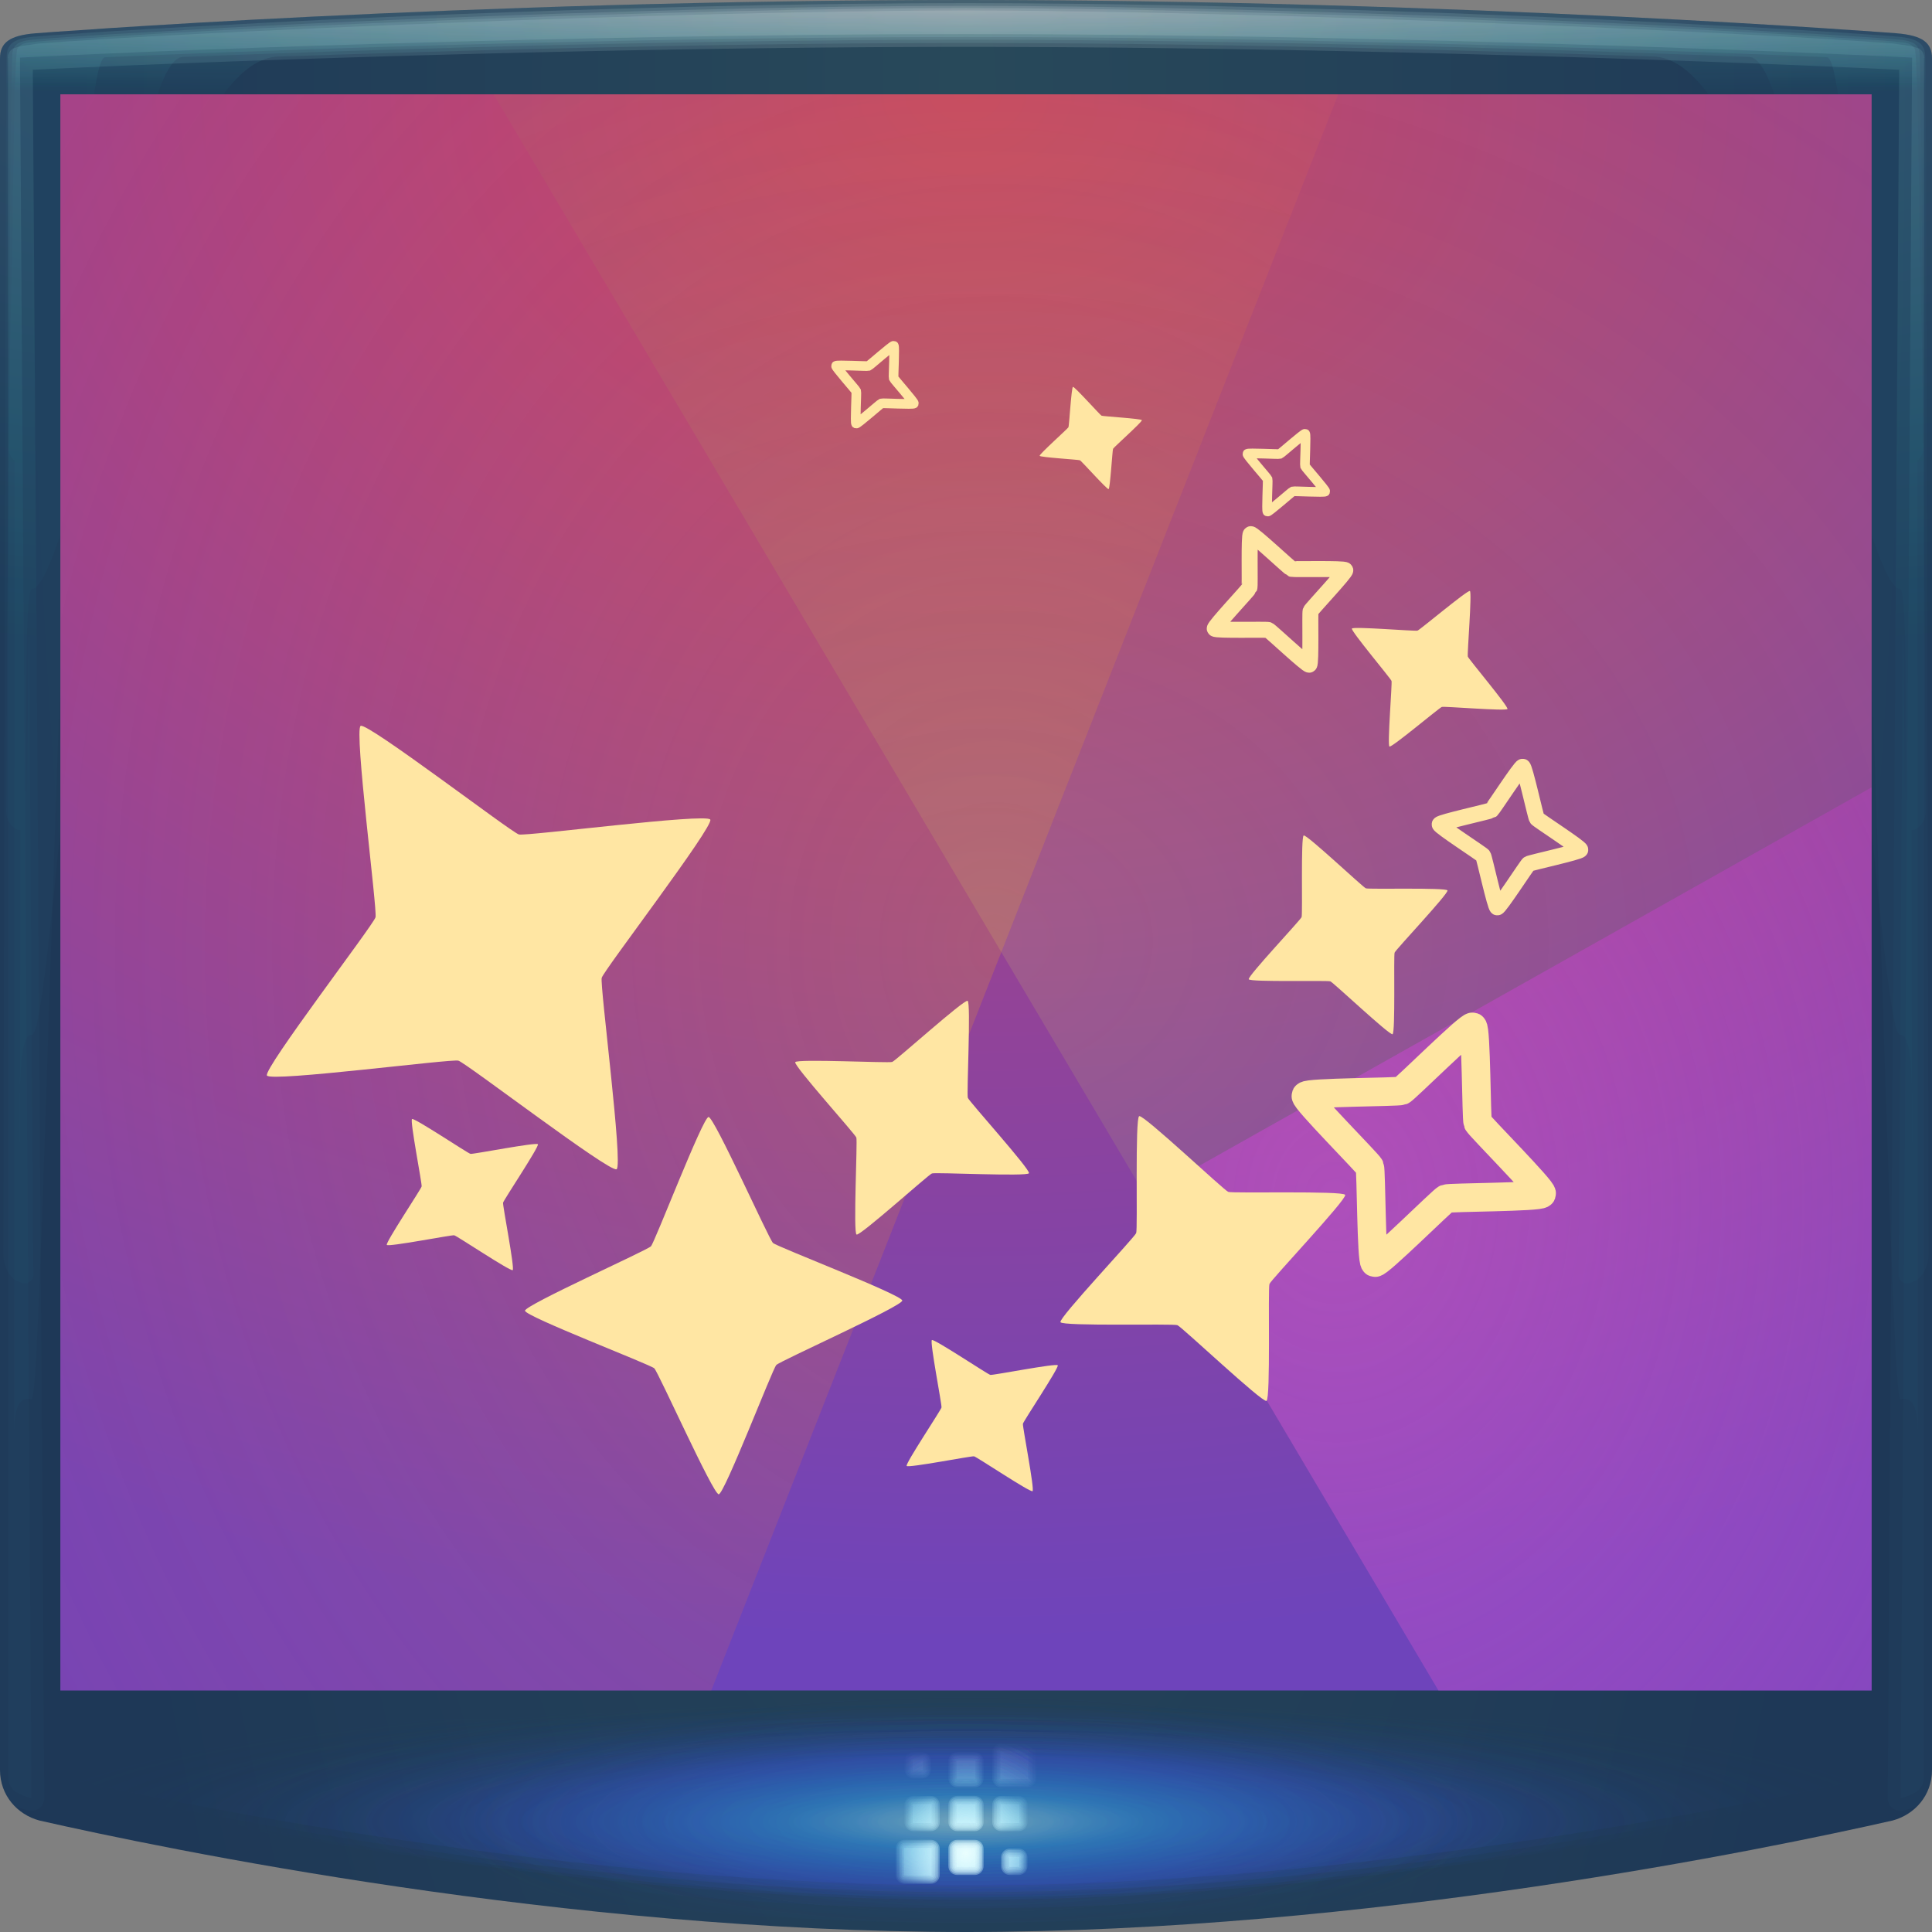 <?xml version="1.0" encoding="UTF-8"?>
<svg width="64" height="64" version="1.1" xmlns="http://www.w3.org/2000/svg" xmlns:cc="http://creativecommons.org/ns#" xmlns:dc="http://purl.org/dc/elements/1.1/" xmlns:rdf="http://www.w3.org/1999/02/22-rdf-syntax-ns#" xmlns:xlink="http://www.w3.org/1999/xlink">
	<rect width="100%" height="100%" fill="#808080" stroke="none"/>
	<defs>
		<radialGradient id="e" cx="44" cy="44.249" r="10.823" gradientTransform="matrix(3.799 0 0 4.725 -121.91 -166.28)" gradientUnits="userSpaceOnUse">
			<stop stop-color="#da5cd2" stop-opacity=".481" offset="0"/>
			<stop stop-color="#dd4acb" stop-opacity="0" offset="1"/>
		</radialGradient>
		<radialGradient id="d" cx="36.641" cy="39.32" r="20.542" gradientTransform="matrix(2.542 0 0 2.032 -59.48 -45.729)" gradientUnits="userSpaceOnUse">
			<stop stop-color="#edff51" stop-opacity=".125" offset="0"/>
			<stop stop-color="#51f11f" stop-opacity="0" offset="1"/>
		</radialGradient>
		<radialGradient id="c" cx="29.853" cy="35.207" r="19.049" gradientTransform="matrix(2.803 0 0 3.501 -49.714 -88.891)" gradientUnits="userSpaceOnUse">
			<stop stop-color="#da8b3c" stop-opacity=".281" offset="0"/>
			<stop stop-color="#ee286f" stop-opacity="0" offset="1"/>
		</radialGradient>
		<linearGradient id="linearGradient1104">
			<stop stop-color="#aeeeff" offset="0"/>
			<stop stop-color="#34a3ff" stop-opacity=".929" offset=".217"/>
			<stop stop-color="#3d5fff" stop-opacity=".69" offset=".506"/>
			<stop stop-color="#153b5a" stop-opacity="0" offset="1"/>
		</linearGradient>
		<radialGradient id="radialGradient4487-0" cx="44.639" cy="44.547" r="30" gradientTransform="matrix(-9.1744e-8 1.711 -2.281 0 134.6 -70.255)" gradientUnits="userSpaceOnUse">
			<stop stop-color="#c64266" offset="0"/>
			<stop stop-color="#6e44bb" offset="1"/>
		</radialGradient>
		<radialGradient id="radialGradient1093-3" cx="23.341" cy="8.189" r="32" gradientTransform="matrix(1.1999e-8 3.265 -1 0 40.236 -73.423)" gradientUnits="userSpaceOnUse">
			<stop stop-color="#28495a" offset="0"/>
			<stop stop-color="#1e3857" offset="1"/>
		</radialGradient>
		<radialGradient id="radialGradient1126-3" cx="32" cy="77.978" r="30.457" gradientTransform="matrix(.575 0 0 .139 13.599 49.506)" gradientUnits="userSpaceOnUse" xlink:href="#linearGradient1104"/>
		<radialGradient id="radialGradient1142-0" cx="32" cy="77.978" r="30.457" gradientTransform="matrix(.803 0 0 .139 6.296 49.506)" gradientUnits="userSpaceOnUse" xlink:href="#linearGradient1104"/>
		<radialGradient id="radialGradient1130-9" cx="32" cy="77.978" r="30.457" gradientTransform="matrix(.826 0 0 .139 5.556 49.506)" gradientUnits="userSpaceOnUse" xlink:href="#linearGradient1104"/>
		<radialGradient id="radialGradient1122-3" cx="32" cy="77.978" r="30.457" gradientTransform="matrix(.916 0 0 .139 2.686 49.506)" gradientUnits="userSpaceOnUse" xlink:href="#linearGradient1104"/>
		<radialGradient id="radialGradient1112-6" cx="32" cy="77.978" r="30.457" gradientTransform="matrix(1.045 0 0 .139 -1.427 49.506)" gradientUnits="userSpaceOnUse" xlink:href="#linearGradient1104"/>
		<radialGradient id="radialGradient1190-0" cx="32" cy="60.947" r="2.327" gradientTransform="matrix(1.801 0 0 1.801 -25.638 -48.375)" gradientUnits="userSpaceOnUse">
			<stop stop-color="#ebffff" stop-opacity=".757" offset="0"/>
			<stop stop-color="#a0ebff" stop-opacity=".106" offset=".591"/>
			<stop stop-color="#b197ff" stop-opacity="0" offset="1"/>
		</radialGradient>
		<radialGradient id="radialGradient2296-0" cx="32" cy="-1.79" r="31.746" gradientTransform="matrix(0 .089 -2.797 0 26.993 -2.498)" gradientUnits="userSpaceOnUse" xlink:href="#linearGradient930-3-2"/>
		<linearGradient id="linearGradient930-3-2">
			<stop stop-color="#ffffff" stop-opacity=".14" offset="0"/>
			<stop stop-color="#24ffee" stop-opacity=".017" offset="1"/>
		</linearGradient>
		<radialGradient id="radialGradient2294-7" cx="32" cy="-1.79" r="31.746" gradientTransform="matrix(0 .084 -2.797 0 26.993 -2.35)" gradientUnits="userSpaceOnUse" xlink:href="#linearGradient930-3-2"/>
		<radialGradient id="radialGradient848-5" cx="32.513" cy="-1.79" r="31.746" gradientTransform="matrix(0 .688 -2.797 0 26.993 -21.67)" gradientUnits="userSpaceOnUse" xlink:href="#linearGradient930-3-2"/>
		<radialGradient id="radialGradient4987-2-9" cx="32" cy="-1.79" r="31.746" gradientTransform="matrix(0 .688 -2.797 0 26.993 -21.67)" gradientUnits="userSpaceOnUse" xlink:href="#linearGradient930-3-2"/>
		<radialGradient id="radialGradient2292-8" cx="32" cy="-1.79" r="31.746" gradientTransform="matrix(0 .09 -2.797 0 26.993 -2.535)" gradientUnits="userSpaceOnUse" xlink:href="#linearGradient930-3-2"/>
	</defs>
	<g>
		<path d="m32 0c-16.635 0-30.818 1.102-30.818 1.102-0.87 0.07-1.182 0.313-1.182 0.83v56.701c0 0.843 0.576 1.479 1.305 1.674 4.126 0.936 17.411 3.693 30.695 3.693s26.569-2.757 30.695-3.693c0.729-0.195 1.305-0.831 1.305-1.674v-56.701c0-0.517-0.312-0.76-1.182-0.83 0 0-14.183-1.102-30.818-1.102z" color="#000000" fill="url(#radialGradient1093-3)"/>
		<g>
			<g fill="url(#radialGradient1126-3)">
				<path d="m1.543 55.727a1.243 1.243 0 0 0-1.242 1.242v1.664c0 0.217 0.081 0.709 0.432 1.037 0.351 0.328 0.586 0.325 0.643 0.34a1.243 1.243 0 0 0 0.049 0.014c4.148 0.94 17.362 3.676 30.576 3.676s26.428-2.736 30.576-3.676a1.243 1.243 0 0 0 0.049-0.014c0.056-0.015 0.292-0.012 0.643-0.34 0.351-0.328 0.432-0.82 0.432-1.037v-1.664a1.243 1.243 0 0 0-1.242-1.242z" color="#000000" opacity=".138"/>
				<path d="m1.543 56.021a0.948 0.948 0 0 0-0.947 0.947v1.664c0 0.182 0.064 0.566 0.338 0.822 0.274 0.256 0.464 0.257 0.52 0.271a0.948 0.948 0 0 0 0.037 0.008c4.137 0.937 17.336 3.67 30.51 3.67s26.373-2.733 30.51-3.67a0.948 0.948 0 0 0 0.037-0.008c0.056-0.015 0.246-0.016 0.52-0.271s0.338-0.64 0.338-0.822v-1.664a0.948 0.948 0 0 0-0.947-0.947z" color="#000000" opacity=".138"/>
				<path d="m1.543 56.209a0.759 0.759 0 0 0-0.76 0.76v1.664c0 0.159 0.055 0.474 0.279 0.684 0.224 0.21 0.384 0.212 0.439 0.227a0.759 0.759 0 0 0 0.029 0.008c4.129 0.935 17.321 3.666 30.469 3.666s26.34-2.731 30.469-3.666a0.759 0.759 0 0 0 0.029-0.008c0.055-0.015 0.215-0.017 0.439-0.227 0.224-0.21 0.279-0.525 0.279-0.684v-1.664a0.759 0.759 0 0 0-0.76-0.76z" color="#000000" opacity=".138"/>
				<path d="m1.543 56.338a0.63 0.63 0 0 0-0.631 0.631v1.664c-1e-8 0.143 0.048 0.412 0.238 0.59 0.191 0.178 0.33 0.18 0.385 0.195a0.63 0.63 0 0 0 0.025 0.008c4.124 0.934 17.31 3.662 30.439 3.662s26.316-2.728 30.439-3.662a0.63 0.63 0 0 0 0.025-0.008c0.055-0.015 0.194-0.017 0.385-0.195 0.191-0.178 0.238-0.446 0.238-0.59v-1.664a0.63 0.63 0 0 0-0.631-0.631z" color="#000000" opacity=".138"/>
			</g>
			<path d="m1.543 56.49a0.479 0.479 0 0 0-0.479 0.479v1.664c0 0.125 0.038 0.337 0.189 0.479 0.151 0.141 0.266 0.147 0.32 0.162a0.479 0.479 0 0 0 0.02 0.004c4.118 0.933 17.298 3.658 30.406 3.658s26.288-2.725 30.406-3.658a0.479 0.479 0 0 0 0.02-0.004c0.055-0.015 0.169-0.021 0.32-0.162s0.189-0.353 0.189-0.479v-1.664a0.479 0.479 0 0 0-0.479-0.479z" color="#000000" fill="url(#radialGradient1142-0)" opacity=".138"/>
			<path d="m1.543 56.574a0.394 0.394 0 0 0-0.395 0.395v1.664c0 0.115 0.035 0.296 0.164 0.416 0.129 0.12 0.231 0.128 0.285 0.143a0.394 0.394 0 0 0 0.014 0.004c4.115 0.932 17.292 3.656 30.389 3.656 13.097 1e-6 26.274-2.724 30.389-3.656a0.394 0.394 0 0 0 0.014-0.004c0.054-0.015 0.156-0.022 0.285-0.143 0.129-0.12 0.164-0.301 0.164-0.416v-1.664a0.394 0.394 0 0 0-0.395-0.395z" color="#000000" fill="url(#radialGradient1130-9)" opacity=".138"/>
			<path d="m1.543 56.744a0.224 0.224 0 0 0-0.225 0.225v1.664c0 0.095 0.025 0.214 0.109 0.293 0.084 0.079 0.159 0.087 0.213 0.102a0.224 0.224 0 0 0 0.01 2e-3c4.108 0.93 17.277 3.652 30.35 3.652s26.242-2.722 30.35-3.652a0.224 0.224 0 0 0 0.01-2e-3c0.054-0.015 0.129-0.023 0.213-0.102s0.109-0.198 0.109-0.293v-1.664a0.224 0.224 0 0 0-0.225-0.225z" color="#000000" fill="url(#radialGradient1122-3)" opacity=".138"/>
			<path d="m1.543 56.969v1.664c0 0.135 0.049 0.149 0.156 0.178 4.099 0.929 17.259 3.647 30.301 3.647s26.202-2.718 30.301-3.647c0.107-0.029 0.156-0.043 0.156-0.178v-1.664z" color="#000000" fill="url(#radialGradient1112-6)" opacity=".138"/>
		</g>
		<g fill="url(#radialGradient1190-0)" stroke-width=".291">
			<path class="ColorScheme-Text" d="m33.164 57.748c-0.161 0-0.291 0.13-0.291 0.291v0.873c0 0.161 0.13 0.291 0.291 0.291h0.873c0.161 0 0.291-0.13 0.291-0.291v-0.873c0-0.161-0.13-0.291-0.291-0.291zm-2.909 0.291c-0.161 0-0.291 0.13-0.291 0.291v0.291c0 0.161 0.13 0.291 0.291 0.291h0.291c0.161 0 0.291-0.13 0.291-0.291v-0.291c0-0.161-0.13-0.291-0.291-0.291zm1.454 0c-0.161 0-0.291 0.13-0.291 0.291v0.582c0 0.161 0.13 0.291 0.291 0.291h0.582c0.161 0 0.291-0.13 0.291-0.291v-0.582c0-0.161-0.13-0.291-0.291-0.291zm-1.454 1.454c-0.161 0-0.291 0.13-0.291 0.291v0.582c0 0.161 0.13 0.291 0.291 0.291h0.582c0.161 0 0.291-0.13 0.291-0.291v-0.582c0-0.161-0.13-0.291-0.291-0.291zm1.454 0c-0.161 0-0.291 0.13-0.291 0.291v0.582c0 0.161 0.13 0.291 0.291 0.291h0.582c0.161 0 0.291-0.13 0.291-0.291v-0.582c0-0.161-0.13-0.291-0.291-0.291zm1.454 0c-0.161 0-0.291 0.13-0.291 0.291v0.582c0 0.161 0.13 0.291 0.291 0.291h0.582c0.161 0 0.291-0.13 0.291-0.291v-0.582c0-0.161-0.13-0.291-0.291-0.291zm-3.2 1.454c-0.161 0-0.291 0.13-0.291 0.291v0.873c0 0.161 0.13 0.291 0.291 0.291h0.873c0.161 0 0.291-0.13 0.291-0.291v-0.873c0-0.161-0.13-0.291-0.291-0.291zm1.745 0c-0.161 0-0.291 0.13-0.291 0.291v0.582c0 0.161 0.13 0.291 0.291 0.291h0.582c0.161 0 0.291-0.13 0.291-0.291v-0.582c0-0.161-0.13-0.291-0.291-0.291zm1.745 0.291c-0.161 0-0.291 0.13-0.291 0.291v0.291c0 0.161 0.13 0.291 0.291 0.291h0.291c0.161 0 0.291-0.13 0.291-0.291v-0.291c0-0.161-0.13-0.291-0.291-0.291z" color="#090d11" opacity=".653"/>
			<path d="m33.164 57.793c-0.137 0-0.246 0.109-0.246 0.246v0.873c0 0.137 0.109 0.246 0.246 0.246h0.873c0.137 0 0.244-0.109 0.244-0.246v-0.873c0-0.137-0.107-0.246-0.244-0.246zm-2.91 0.291c-0.137 0-0.246 0.109-0.246 0.246v0.291c0 0.137 0.109 0.246 0.246 0.246h0.291c0.137 0 0.246-0.109 0.246-0.246v-0.291c0-0.137-0.109-0.246-0.246-0.246zm1.455 0c-0.137 0-0.246 0.109-0.246 0.246v0.582c0 0.137 0.109 0.246 0.246 0.246h0.582c0.137 0 0.246-0.109 0.246-0.246v-0.582c0-0.137-0.109-0.246-0.246-0.246zm-1.455 1.455c-0.137 0-0.246 0.107-0.246 0.244v0.582c0 0.137 0.109 0.246 0.246 0.246h0.582c0.137 0 0.246-0.109 0.246-0.246v-0.582c0-0.137-0.109-0.244-0.246-0.244zm1.455 0c-0.137 0-0.246 0.107-0.246 0.244v0.582c0 0.137 0.109 0.246 0.246 0.246h0.582c0.137 0 0.246-0.109 0.246-0.246v-0.582c0-0.137-0.109-0.244-0.246-0.244zm1.455 0c-0.137 0-0.246 0.107-0.246 0.244v0.582c0 0.137 0.109 0.246 0.246 0.246h0.582c0.137 0 0.246-0.109 0.246-0.246v-0.582c0-0.137-0.109-0.244-0.246-0.244zm-3.201 1.453c-0.137 0-0.244 0.109-0.244 0.246v0.873c0 0.137 0.107 0.246 0.244 0.246h0.873c0.137 0 0.246-0.109 0.246-0.246v-0.873c0-0.137-0.109-0.246-0.246-0.246zm1.746 0c-0.137 0-0.246 0.109-0.246 0.246v0.582c0 0.137 0.109 0.246 0.246 0.246h0.582c0.137 0 0.246-0.109 0.246-0.246v-0.582c0-0.137-0.109-0.246-0.246-0.246zm1.746 0.291c-0.137 0-0.246 0.109-0.246 0.246v0.291c0 0.137 0.109 0.246 0.246 0.246h0.291c0.137 0 0.246-0.109 0.246-0.246v-0.291c0-0.137-0.109-0.246-0.246-0.246z" color="#090d11" opacity=".653"/>
			<path d="m33.164 57.852c-0.105 0-0.188 0.082-0.188 0.188v0.873c0 0.105 0.082 0.188 0.188 0.188h0.873c0.105 0 0.186-0.082 0.186-0.188v-0.873c0-0.106-0.08-0.188-0.186-0.188zm-2.91 0.291c-0.105 0-0.188 0.082-0.188 0.188v0.291c0 0.105 0.082 0.188 0.188 0.188h0.291c0.105 0 0.188-0.082 0.188-0.188v-0.291c0-0.105-0.082-0.188-0.188-0.188zm1.455 0c-0.105 0-0.188 0.082-0.188 0.188v0.582c0 0.105 0.082 0.188 0.188 0.188h0.582c0.105 0 0.188-0.082 0.188-0.188v-0.582c0-0.105-0.082-0.188-0.188-0.188zm-1.455 1.455c-0.106 0-0.188 0.08-0.188 0.186v0.582c0 0.105 0.082 0.188 0.188 0.188h0.582c0.105 0 0.188-0.082 0.188-0.188v-0.582c0-0.105-0.082-0.186-0.188-0.186zm1.455 0c-0.106 0-0.188 0.08-0.188 0.186v0.582c0 0.105 0.082 0.188 0.188 0.188h0.582c0.105 0 0.188-0.082 0.188-0.188v-0.582c0-0.105-0.082-0.186-0.188-0.186zm1.455 0c-0.106 0-0.188 0.08-0.188 0.186v0.582c0 0.105 0.082 0.188 0.188 0.188h0.582c0.105 0 0.188-0.082 0.188-0.188v-0.582c0-0.105-0.082-0.186-0.188-0.186zm-3.201 1.453c-0.105 0-0.186 0.082-0.186 0.188v0.873c0 0.106 0.08 0.188 0.186 0.188h0.873c0.105 0 0.188-0.082 0.188-0.188v-0.873c0-0.105-0.082-0.188-0.188-0.188zm1.746 0c-0.105 0-0.188 0.082-0.188 0.188v0.582c0 0.105 0.082 0.188 0.188 0.188h0.582c0.105 0 0.188-0.082 0.188-0.188v-0.582c0-0.105-0.082-0.188-0.188-0.188zm1.746 0.291c-0.105 0-0.188 0.082-0.188 0.188v0.291c0 0.105 0.082 0.188 0.188 0.188h0.291c0.105 0 0.188-0.082 0.188-0.188v-0.291c0-0.105-0.082-0.188-0.188-0.188z" color="#090d11" opacity=".653"/>
			<path d="m33.164 57.9c-0.079 0-0.139 0.059-0.139 0.139v0.873c0 0.079 0.059 0.139 0.139 0.139h0.873c0.08 0 0.137-0.058 0.137-0.139v-0.873c0-0.081-0.057-0.139-0.137-0.139zm-2.91 0.291c-0.079 0-0.139 0.059-0.139 0.139v0.291c0 0.079 0.059 0.139 0.139 0.139h0.291c0.079 0 0.139-0.059 0.139-0.139v-0.291c0-0.079-0.059-0.139-0.139-0.139zm1.455 0c-0.079 0-0.139 0.059-0.139 0.139v0.582c0 0.079 0.059 0.139 0.139 0.139h0.582c0.079 0 0.139-0.059 0.139-0.139v-0.582c0-0.079-0.059-0.139-0.139-0.139zm-1.455 1.455c-0.081 0-0.139 0.057-0.139 0.137v0.582c0 0.079 0.059 0.139 0.139 0.139h0.582c0.079 0 0.139-0.059 0.139-0.139v-0.582c0-0.08-0.058-0.137-0.139-0.137zm1.455 0c-0.081 0-0.139 0.057-0.139 0.137v0.582c0 0.079 0.059 0.139 0.139 0.139h0.582c0.079 0 0.139-0.059 0.139-0.139v-0.582c0-0.08-0.058-0.137-0.139-0.137zm1.455 0c-0.081 0-0.139 0.057-0.139 0.137v0.582c0 0.079 0.059 0.139 0.139 0.139h0.582c0.079 0 0.139-0.059 0.139-0.139v-0.582c0-0.08-0.058-0.137-0.139-0.137zm-3.201 1.453c-0.08 0-0.137 0.058-0.137 0.139v0.873c0 0.081 0.057 0.139 0.137 0.139h0.873c0.079 0 0.139-0.059 0.139-0.139v-0.873c0-0.079-0.059-0.139-0.139-0.139zm1.746 0c-0.079 0-0.139 0.059-0.139 0.139v0.582c0 0.079 0.059 0.139 0.139 0.139h0.582c0.079 0 0.139-0.059 0.139-0.139v-0.582c0-0.079-0.059-0.139-0.139-0.139zm1.746 0.291c-0.079 0-0.139 0.059-0.139 0.139v0.291c0 0.079 0.059 0.139 0.139 0.139h0.291c0.079 0 0.139-0.059 0.139-0.139v-0.291c0-0.079-0.059-0.139-0.139-0.139z" color="#090d11" opacity=".653"/>
			<path d="m33.164 57.955c-0.053 0-0.084 0.031-0.084 0.084v0.873c0 0.053 0.031 0.084 0.084 0.084h0.873c0.054 0 0.082-0.028 0.082-0.084v-0.873c0-0.056-0.028-0.084-0.082-0.084zm-2.91 0.291c-0.053 0-0.084 0.031-0.084 0.084v0.291c0 0.053 0.031 0.084 0.084 0.084h0.291c0.053 0 0.084-0.031 0.084-0.084v-0.291c0-0.053-0.031-0.084-0.084-0.084zm1.455 0c-0.053 0-0.084 0.031-0.084 0.084v0.582c0 0.053 0.031 0.084 0.084 0.084h0.582c0.053 0 0.084-0.031 0.084-0.084v-0.582c0-0.053-0.031-0.084-0.084-0.084zm-1.455 1.455c-0.056 0-0.084 0.028-0.084 0.082v0.582c0 0.053 0.031 0.084 0.084 0.084h0.582c0.053 0 0.084-0.031 0.084-0.084v-0.582c0-0.054-0.028-0.082-0.084-0.082zm1.455 0c-0.056 0-0.084 0.028-0.084 0.082v0.582c0 0.053 0.031 0.084 0.084 0.084h0.582c0.053 0 0.084-0.031 0.084-0.084v-0.582c0-0.054-0.028-0.082-0.084-0.082zm1.455 0c-0.056 0-0.084 0.028-0.084 0.082v0.582c0 0.053 0.031 0.084 0.084 0.084h0.582c0.053 0 0.084-0.031 0.084-0.084v-0.582c0-0.054-0.028-0.082-0.084-0.082zm-3.201 1.453c-0.054 0-0.082 0.028-0.082 0.084v0.873c0 0.056 0.028 0.084 0.082 0.084h0.873c0.053 0 0.084-0.031 0.084-0.084v-0.873c0-0.053-0.031-0.084-0.084-0.084zm1.746 0c-0.053 0-0.084 0.031-0.084 0.084v0.582c0 0.053 0.031 0.084 0.084 0.084h0.582c0.053 0 0.084-0.031 0.084-0.084v-0.582c0-0.053-0.031-0.084-0.084-0.084zm1.746 0.291c-0.053 0-0.084 0.031-0.084 0.084v0.291c0 0.053 0.031 0.084 0.084 0.084h0.291c0.053 0 0.084-0.031 0.084-0.084v-0.291c0-0.053-0.031-0.084-0.084-0.084z" color="#090d11" opacity=".653"/>
			<path d="m33.164 58.016c-0.015 0-0.018 0.003-0.02 0.004-0.001 0.001-0.004 0.004-0.004 0.02v0.873c0 0.015 0.003 0.018 0.004 0.02 0.001 0.001 0.004 0.004 0.02 0.004h0.873c0.017 0 0.018-2e-3 0.018-2e-3 -9.4e-5 9.4e-5 0.004-0.004 0.004-0.021v-0.873c0-0.018-4e-3 -0.022-0.004-0.021 9.3e-5 9.5e-5 -9.66e-4 -2e-3 -0.018-2e-3zm-2.91 0.291c-0.015 0-0.018 0.003-0.02 0.004-0.001 0.001-0.004 0.004-0.004 0.02v0.291c0 0.015 0.003 0.018 0.004 0.02 0.001 0.001 0.004 0.004 0.02 0.004h0.291c0.015 0 0.018-0.003 0.02-0.004 0.001-0.001 0.004-0.004 0.004-0.02v-0.291c0-0.015-0.003-0.018-0.004-0.02-0.001-0.001-0.004-0.004-0.02-0.004zm1.455 0c-0.015 0-0.018 0.003-0.02 0.004-0.001 0.001-0.004 0.004-0.004 0.02v0.582c0 0.015 0.003 0.018 0.004 0.02 0.001 0.001 0.004 0.004 0.02 0.004h0.582c0.015 0 0.018-0.003 0.02-0.004 0.001-0.001 0.004-0.004 0.004-0.02v-0.582c0-0.015-0.003-0.018-0.004-0.02-0.001-0.001-0.004-0.004-0.02-0.004zm-1.455 1.455c-0.018 0-0.022 4e-3 -0.021 0.004 9.5e-5 -9.4e-5 -2e-3 9.65e-4 -2e-3 0.018v0.582c0 0.015 0.003 0.018 0.004 0.02 0.001 0.001 0.004 0.004 0.02 0.004h0.582c0.015 0 0.018-0.003 0.02-0.004 0.001-0.001 0.004-0.004 0.004-0.02v-0.582c0-0.017-2e-3 -0.018-2e-3 -0.018 9.5e-5 9.3e-5 -0.004-0.004-0.021-0.004zm1.455 0c-0.018 0-0.022 4e-3 -0.021 0.004 9.5e-5 -9.4e-5 -2e-3 9.65e-4 -2e-3 0.018v0.582c0 0.015 0.003 0.018 0.004 0.02 0.001 0.001 0.004 0.004 0.02 0.004h0.582c0.015 0 0.018-0.003 0.02-0.004 0.001-0.001 0.004-0.004 0.004-0.02v-0.582c0-0.017-2e-3 -0.018-2e-3 -0.018 9.5e-5 9.4e-5 -0.004-0.004-0.021-0.004zm1.455 0c-0.018 0-0.022 4e-3 -0.021 0.004 9.5e-5 -9.3e-5 -2e-3 9.66e-4 -2e-3 0.018v0.582c0 0.015 0.003 0.018 0.004 0.02 0.001 0.001 0.004 0.004 0.02 0.004h0.582c0.015 0 0.018-0.003 0.02-0.004 0.001-0.001 0.004-0.004 0.004-0.02v-0.582c0-0.017-2e-3 -0.018-2e-3 -0.018 9.5e-5 9.4e-5 -0.004-0.004-0.021-0.004zm-3.201 1.453c-0.017 0-0.018 2e-3 -0.018 2e-3 9.4e-5 -9.5e-5 -0.004 0.004-0.004 0.021v0.873c0 0.018 4e-3 0.022 0.004 0.021-9.2e-5 -9.4e-5 9.67e-4 2e-3 0.018 2e-3h0.873c0.015 0 0.018-0.003 0.02-0.004 0.001-0.001 0.004-0.004 0.004-0.02v-0.873c0-0.015-0.003-0.018-0.004-0.02-0.001-0.001-0.004-0.004-0.02-0.004zm1.746 0c-0.015 0-0.018 0.003-0.02 0.004-0.001 0.001-0.004 0.004-0.004 0.02v0.582c0 0.015 0.003 0.018 0.004 0.02 0.001 0.001 0.004 0.004 0.02 0.004h0.582c0.015 0 0.018-0.003 0.02-0.004 0.001-0.001 0.004-0.004 0.004-0.02v-0.582c0-0.015-0.003-0.018-0.004-0.02-0.001-0.001-0.004-0.004-0.02-0.004zm1.746 0.291c-0.015 0-0.018 0.003-0.02 0.004-0.001 0.001-0.004 0.004-0.004 0.02v0.291c0 0.015 0.003 0.018 0.004 0.02 0.001 0.001 0.004 0.004 0.02 0.004h0.291c0.015 0 0.018-0.003 0.02-0.004 0.001-0.001 0.004-0.004 0.004-0.02v-0.291c0-0.015-0.003-0.018-0.004-0.02-0.001-0.001-0.004-0.004-0.02-0.004z" color="#090d11"/>
		</g>
		<g>
			<path d="m32 0.104c-8.765 0-19.154 0.419-24.351 0.712-3.979 0.196-6.481 0.394-6.514 0.399-0.639 0.051-0.884 0.226-0.909 0.593-0.016 0.003-0.028 2.484-0.04 6.207-0.01 3.723-0.019 8.685-0.028 13.648-0.01 4.963-0.032 9.928-0.034 13.65-0.005 3.725-0.008 6.208-0.013 6.212-0.005 0.342 0.131 0.627 0.336 0.844 0.088 0.05 0.185 0.099 0.301 0.135 0.087 0.025 0.175 0.008 0.246-0.044 0.071-0.056 0.112-0.128 0.112-0.219-4.684e-4 0.005-0.02-2.498-0.045-6.247-0.025-3.756-0.056-8.763-0.089-13.771-0.033-5.008-0.067 7.065-0.092 3.309-0.025-3.662-0.014-6.079 0.192-6.031 1.251-0.065 4.21-17.51 8.138-17.626 4.911-0.169 14.041-0.451 22.789-0.451 8.748 1e-7 17.878 0.281 22.789 0.451 3.928 0.117 6.887 17.561 8.138 17.626 0.206-0.048 0.217 2.369 0.192 6.031-0.025 3.756-0.058-8.317-0.092-3.309-0.033 5.008-0.064 10.015-0.089 13.771-0.025 3.749-0.044 6.252-0.045 6.247-4.26e-4 0.091 0.041 0.162 0.112 0.219 0.071 0.052 0.158 0.069 0.246 0.044 0.117-0.037 0.214-0.085 0.301-0.135 0.205-0.216 0.341-0.502 0.336-0.844-0.005-0.004-0.008-2.487-0.013-6.212-0.002-3.722-0.024-8.687-0.034-13.65-0.009-4.963-0.018-9.926-0.028-13.648-0.012-3.723-0.024-6.204-0.04-6.207-0.025-0.367-0.27-0.541-0.909-0.593-0.033-0.005-2.535-0.203-6.514-0.399-5.197-0.293-15.586-0.712-24.351-0.712" fill="url(#radialGradient2296-0)" style="paint-order:fill markers stroke"/>
			<path d="m32 0.194c-9.149 0-21.847 0.542-26.676 0.851-2.564 0.128-4.169 0.26-4.23 0.268-0.441 0.036-0.628 0.151-0.675 0.388-0.029 0.006-0.052 1.573-0.074 3.927-0.019 2.353-0.035 5.489-0.051 8.625-0.019 3.137-0.06 6.277-0.063 8.628-0.01 2.358-0.015 3.929-0.024 3.937-0.01 0.22 0.072 0.406 0.196 0.548 0.048 0.039 0.105 0.084 0.174 0.117 0.053 0.021 0.102 0.015 0.147-0.012 0.045-0.036 0.071-0.064 0.07-0.121-8.7109e-4 0.01-0.016-1.569-0.032-3.928-0.015-2.37-0.032-5.53-0.052-8.691-0.021-3.16-0.042 25.444-0.058 23.074-0.016-2.195 0.026-3.615 0.409-3.525 0.79-0.041 2.516-32.32 4.995-32.394 4.307-0.171 15.41-0.571 25.943-0.571 10.533 1e-7 21.637 0.4 25.943 0.571 2.479 0.074 4.205 32.353 4.995 32.394 0.383-0.09 0.425 1.33 0.409 3.525-0.016 2.37-0.037-26.234-0.058-23.074-0.02 3.16-0.037 6.321-0.052 8.691-0.016 2.358-0.031 3.937-0.032 3.928-2.69e-4 0.057 0.026 0.085 0.07 0.121 0.045 0.027 0.094 0.033 0.147 0.012 0.069-0.033 0.126-0.078 0.174-0.117 0.124-0.142 0.206-0.328 0.196-0.548-0.009-0.008-0.014-1.579-0.024-3.937-0.003-2.351-0.044-5.491-0.063-8.628-0.016-3.136-0.033-6.272-0.051-8.625-0.022-2.353-0.045-3.921-0.074-3.927-0.047-0.238-0.233-0.353-0.675-0.388-0.061-0.009-1.666-0.14-4.23-0.268-4.829-0.309-17.526-0.851-26.676-0.851" fill="url(#radialGradient2294-7)" style="paint-order:fill markers stroke"/>
			<path d="m32 0c-16.635 0-30.818 1.102-30.818 1.102-0.87 0.07-1.182 0.313-1.182 0.83v56.701c0 0.482 0.2 0.885 0.498 1.188 0.133 0.063 0.277 0.116 0.449 0.156a0.423 0.423 0 0 0 0.52-0.414l-0.381-57.25c3.576-0.185 17.572-0.76 30.914-0.76 13.343 2e-7 27.339 0.574 30.914 0.76l-0.381 57.25a0.423 0.423 0 0 0 0.52 0.414c0.172-0.04 0.316-0.094 0.449-0.156 0.298-0.303 0.498-0.705 0.498-1.188v-56.701c0-0.517-0.312-0.76-1.182-0.83 0 0-14.183-1.102-30.818-1.102z" fill="url(#radialGradient848-5)" style="paint-order:fill markers stroke"/>
			<path d="m32 0.348c-9.807 0-26.454 0.753-30.652 1.088-0.143 0.011-0.213 0.029-0.322 0.045-0.102 0.009-0.19 0.023-0.273 0.039-0.052 0.011-0.094 0.015-0.133 0.025-0.033 0.009-0.063 0.02-0.092 0.031-0.035 0.012-0.107 0.031-0.113 0.037-0.018 0.018-0.028 0.029-0.043 0.043-0.018 0.013-0.03 0.028-0.043 0.043-0.019 0.02-0.031 0.058-0.043 0.086-0.004 0.015-0.021 0.027-0.021 0.043v0.047c-0.002 0.017-0.01 0.02-0.01 0.041 9.607e-4 -7.47e-5 0.009 7.53e-5 0.01 0v56.887c0 0.313 0.093 0.601 0.779 0.762l-0.383-57.658c3.273-0.175 17.753-0.777 31.34-0.777 13.587 1e-7 28.067 0.602 31.34 0.777l-0.383 57.658c0.686-0.161 0.779-0.448 0.779-0.762v-56.887c1e-3 7.53e-5 0.009-7.47e-5 0.01 0 0-0.021-0.008-0.024-0.01-0.041v-0.047c0-0.016-0.017-0.028-0.021-0.043-0.012-0.028-0.024-0.066-0.043-0.086-0.013-0.015-0.025-0.03-0.043-0.043-0.015-0.014-0.025-0.025-0.043-0.043-6e-3 -0.006-0.079-0.025-0.113-0.037-0.029-0.011-0.058-0.022-0.092-0.031-0.039-0.01-0.08-0.015-0.133-0.025-0.084-0.016-0.171-0.03-0.273-0.039-0.109-0.016-0.179-0.033-0.322-0.045-4.199-0.335-20.845-1.088-30.652-1.088z" fill="url(#radialGradient4987-2-9)" style="paint-order:fill markers stroke"/>
			<path d="m32 0.321c-9.694 0-25.659 0.716-29.967 1.047-0.561 0.032-0.895 0.069-0.996 0.083-0.16 0.013-0.265 0.045-0.343 0.099-0.048 0.01-0.087 0.284-0.123 0.698-0.031 0.413-0.058 0.963-0.085 1.513-0.032 0.551-0.099 1.108-0.105 1.518-0.016 0.422-0.025 0.701-0.04 0.714-0.016 0.049-0.012 0.094-0.002 0.13-0.007 0.023-0.008 0.063-0.005 0.091 0.006 0.016-1.409e-4 0.025 0.008 0.034 0.008-0.006 0.012 0.028 0.012 0.018-0.001 0.016-0.011-0.254-0.014-0.643-0.002-0.409 0.002-0.954-9.4708e-4 -1.498-0.004-0.545-0.007 51.465-0.01 51.056-0.003-0.119 0.081-0.126 0.715 0.023 0.136-0.007 0.117-53.289 0.544-53.302 3.451-0.174 17.349-0.742 30.409-0.742 13.06 1e-7 26.958 0.567 30.409 0.742 0.427 0.013 0.408 53.295 0.544 53.302 0.634-0.149 0.718-0.142 0.715-0.023-0.003 0.409-0.006-51.601-0.01-51.056-0.003 0.545 8.84e-4 1.09-9.47e-4 1.498-0.003 0.389-0.012 0.659-0.014 0.643-4.7e-5 0.01 0.004-0.024 0.012-0.018 0.008-0.009 0.002-0.017 0.008-0.034 0.002-0.029 2e-3 -0.068-0.005-0.091 0.011-0.037 0.015-0.081-0.002-0.13-0.014-0.013-0.023-0.293-0.04-0.714-0.006-0.411-0.073-0.967-0.105-1.518-0.027-0.55-0.054-1.1-0.085-1.513-0.036-0.414-0.074-0.688-0.123-0.698-0.077-0.055-0.182-0.086-0.343-0.099-0.101-0.014-0.435-0.052-0.996-0.083-4.307-0.331-20.273-1.047-29.967-1.047" fill="url(#radialGradient4987-2-9)" style="paint-order:fill markers stroke"/>
			<path d="m32 0.267c-9.463 0-24.046 0.643-28.574 0.964-1.409 0.072-2.281 0.15-2.365 0.162-0.279 0.023-0.419 0.09-0.483 0.222-0.04 0.008-0.072 0.83-0.102 2.065-0.026 1.234-0.048 2.879-0.071 4.523-0.027 1.646-0.083 3.296-0.087 4.528-0.013 1.241-0.021 2.067-0.033 2.078-0.014 0.122 0.023 0.226 0.082 0.307 0.016 0.03 0.04 0.072 0.071 0.102 0.026 0.018 0.043 0.021 0.067 0.014 0.023-0.019 0.037-0.011 0.037-0.041-0.001 0.013-0.013-0.811-0.021-2.033-0.008-1.239-0.012-2.891-0.023-4.543-0.011-1.652-0.022 40.452-0.03 39.213-0.008-0.998 0.058-1.603 0.586-1.479 0.413-0.021 1.132-44.414 2.428-44.453 3.813-0.173 16.529-0.67 28.519-0.67 11.99 1e-7 24.706 0.496 28.519 0.67 1.296 0.038 2.015 44.431 2.428 44.453 0.528-0.124 0.594 0.481 0.586 1.479-0.008 1.239-0.019-40.865-0.03-39.213-0.01 1.652-0.015 3.304-0.023 4.543-0.008 1.222-0.02 2.047-0.021 2.033-1.4e-4 0.03 0.013 0.022 0.037 0.041 0.023 0.006 0.041 4e-3 0.067-0.014 0.031-0.031 0.055-0.073 0.071-0.102 0.059-0.081 0.096-0.186 0.082-0.307-0.012-0.011-0.02-0.837-0.033-2.078-0.005-1.232-0.06-2.882-0.087-4.528-0.022-1.644-0.045-3.289-0.071-4.523-0.03-1.235-0.062-2.056-0.102-2.065-0.064-0.132-0.204-0.199-0.483-0.222-0.084-0.012-0.956-0.089-2.365-0.162-4.528-0.321-19.111-0.964-28.574-0.964" fill="url(#radialGradient2292-8)" style="paint-order:fill markers stroke"/>
		</g>
	</g>
	<g transform="translate(-1,-3)">
		<path d="m63 6.125h-60v52.875h60z" color="#000000" fill="url(#radialGradient4487-0)" stroke-width="1.095"/>
		<g>
			<path d="m63 29.082-24.05 13.535 9.7 16.383h14.351z" color="#000000" fill="url(#e)"/>
			<path d="m3 6.125v52.875h21.562l20.769-52.875z" color="#000000" fill="url(#c)"/>
			<path d="m17.351 6.125 21.599 36.492 24.05-13.535v-22.957z" color="#000000" fill="url(#d)"/>
		</g>
		<g transform="translate(-.407 .068)">
			<path transform="matrix(1.896 0 0 1.896 -18.431 -35.831)" d="m21.236 40.873c-0.116 0.067-2.636-1.863-2.765-1.897s-3.276 0.377-3.344 0.26c-0.067-0.116 1.863-2.636 1.897-2.765s-0.377-3.276-0.26-3.344c0.116-0.067 2.636 1.863 2.765 1.897s3.276-0.377 3.344-0.26c0.067 0.116-1.863 2.636-1.897 2.765s0.377 3.276 0.26 3.344z" color="#000000" fill="#ffe6a3"/>
			<path transform="matrix(1.229 .666 -.666 1.229 26.338 -11.944)" d="m21.236 40.873c-0.116 0.067-2.636-1.863-2.765-1.897s-3.276 0.377-3.344 0.26c-0.067-0.116 1.863-2.636 1.897-2.765s-0.377-3.276-0.26-3.344c0.116-0.067 2.636 1.863 2.765 1.897s3.276-0.377 3.344-0.26c0.067 0.116-1.863 2.636-1.897 2.765s0.377 3.276 0.26 3.344z" color="#000000" fill="#ffe6a3"/>
			<g fill="#ffe6a3">
				<path transform="matrix(.544 .789 -.789 .544 50.478 4.838)" d="m21.236 40.873c-0.116 0.067-2.636-1.863-2.765-1.897s-3.276 0.377-3.344 0.26c-0.067-0.116 1.863-2.636 1.897-2.765s-0.377-3.276-0.26-3.344c0.116-0.067 2.636 1.863 2.765 1.897s3.276-0.377 3.344-0.26c0.067 0.116-1.863 2.636-1.897 2.765s0.377 3.276 0.26 3.344z" color="#000000" stop-color="#000000" style="-inkscape-stroke:none;font-variation-settings:normal"/>
				<path transform="matrix(.043 .671 -.671 .043 57.954 35.486)" d="m21.236 40.873c-0.116 0.067-2.636-1.863-2.765-1.897s-3.276 0.377-3.344 0.26c-0.067-0.116 1.863-2.636 1.897-2.765s-0.377-3.276-0.26-3.344c0.116-0.067 2.636 1.863 2.765 1.897s3.276-0.377 3.344-0.26c0.067 0.116-1.863 2.636-1.897 2.765s0.377 3.276 0.26 3.344z" color="#000000" stop-color="#000000" style="-inkscape-stroke:none;font-variation-settings:normal"/>
				<path transform="matrix(.043 .671 -.671 .043 40.733 28.164)" d="m21.236 40.873c-0.116 0.067-2.636-1.863-2.765-1.897s-3.276 0.377-3.344 0.26c-0.067-0.116 1.863-2.636 1.897-2.765s-0.377-3.276-0.26-3.344c0.116-0.067 2.636 1.863 2.765 1.897s3.276-0.377 3.344-0.26c0.067 0.116-1.863 2.636-1.897 2.765s0.377 3.276 0.26 3.344z" color="#000000"/>
			</g>
			<g fill="#ffe6a3">
				<path transform="matrix(1.149 .119 -.119 1.149 23.824 -.152)" d="m21.236 40.873c-0.116 0.067-2.636-1.863-2.765-1.897s-3.276 0.377-3.344 0.26c-0.067-0.116 1.863-2.636 1.897-2.765s-0.377-3.276-0.26-3.344c0.116-0.067 2.636 1.863 2.765 1.897s3.276-0.377 3.344-0.26c0.067 0.116-1.863 2.636-1.897 2.765s0.377 3.276 0.26 3.344z" color="#000000"/>
				<path transform="matrix(.802 .083 -.083 .802 33.898 2.649)" d="m21.236 40.873c-0.116 0.067-2.636-1.863-2.765-1.897s-3.276 0.377-3.344 0.26c-0.067-0.116 1.863-2.636 1.897-2.765s-0.377-3.276-0.26-3.344c0.116-0.067 2.636 1.863 2.765 1.897s3.276-0.377 3.344-0.26c0.067 0.116-1.863 2.636-1.897 2.765s0.377 3.276 0.26 3.344z" color="#000000"/>
				<path transform="matrix(.35 .546 -.546 .35 62.319 1.762)" d="m21.236 40.873c-0.116 0.067-2.636-1.863-2.765-1.897s-3.276 0.377-3.344 0.26c-0.067-0.116 1.863-2.636 1.897-2.765s-0.377-3.276-0.26-3.344c0.116-0.067 2.636 1.863 2.765 1.897s3.276-0.377 3.344-0.26c0.067 0.116-1.863 2.636-1.897 2.765s0.377 3.276 0.26 3.344z" color="#000000"/>
			</g>
			<path transform="matrix(.404 .342 -.342 .404 56.405 9.215)" d="m21.236 40.873c-0.116 0.067-2.636-1.863-2.765-1.897s-3.276 0.377-3.344 0.26c-0.067-0.116 1.863-2.636 1.897-2.765s-0.377-3.276-0.26-3.344c0.116-0.067 2.636 1.863 2.765 1.897s3.276-0.377 3.344-0.26c0.067 0.116-1.863 2.636-1.897 2.765s0.377 3.276 0.26 3.344z" color="#000000" fill="none" stroke="#ffe6a3"/>
			<path transform="matrix(.575 .751 -.751 .575 65.433 5.309)" d="m21.236 40.873c-0.116 0.067-2.636-1.863-2.765-1.897s-3.276 0.377-3.344 0.26c-0.067-0.116 1.863-2.636 1.897-2.765s-0.377-3.276-0.26-3.344c0.116-0.067 2.636 1.863 2.765 1.897s3.276-0.377 3.344-0.26c0.067 0.116-1.863 2.636-1.897 2.765s0.377 3.276 0.26 3.344z" color="#000000" fill="none" stroke="#ffe6a3"/>
			<path transform="matrix(.394 .075 -.075 .394 32.829 1.438)" d="m21.236 40.873c-0.116 0.067-2.636-1.863-2.765-1.897s-3.276 0.377-3.344 0.26c-0.067-0.116 1.863-2.636 1.897-2.765s-0.377-3.276-0.26-3.344c0.116-0.067 2.636 1.863 2.765 1.897s3.276-0.377 3.344-0.26c0.067 0.116-1.863 2.636-1.897 2.765s0.377 3.276 0.26 3.344z" color="#000000" fill="#ffe6a3"/>
			<g fill="none" stroke="#ffe6a3">
				<path transform="matrix(.265 -.18 .18 .265 32.323 12.205)" d="m21.236 40.873c-0.116 0.067-2.636-1.863-2.765-1.897s-3.276 0.377-3.344 0.26c-0.067-0.116 1.863-2.636 1.897-2.765s-0.377-3.276-0.26-3.344c0.116-0.067 2.636 1.863 2.765 1.897s3.276-0.377 3.344-0.26c0.067 0.116-1.863 2.636-1.897 2.765s0.377 3.276 0.26 3.344z" color="#000000"/>
				<path transform="matrix(.265 -.18 .18 .265 18.696 9.29)" d="m21.236 40.873c-0.116 0.067-2.636-1.863-2.765-1.897s-3.276 0.377-3.344 0.26c-0.067-0.116 1.863-2.636 1.897-2.765s-0.377-3.276-0.26-3.344c0.116-0.067 2.636 1.863 2.765 1.897s3.276-0.377 3.344-0.26c0.067 0.116-1.863 2.636-1.897 2.765s0.377 3.276 0.26 3.344z" color="#000000"/>
				<path transform="matrix(-.054 .527 -.527 -.054 64.334 14.774)" d="m21.236 40.873c-0.116 0.067-2.636-1.863-2.765-1.897s-3.276 0.377-3.344 0.26c-0.067-0.116 1.863-2.636 1.897-2.765s-0.377-3.276-0.26-3.344c0.116-0.067 2.636 1.863 2.765 1.897s3.276-0.377 3.344-0.26c0.067 0.116-1.863 2.636-1.897 2.765s0.377 3.276 0.26 3.344z" color="#000000"/>
			</g>
		</g>
	</g>
</svg>
